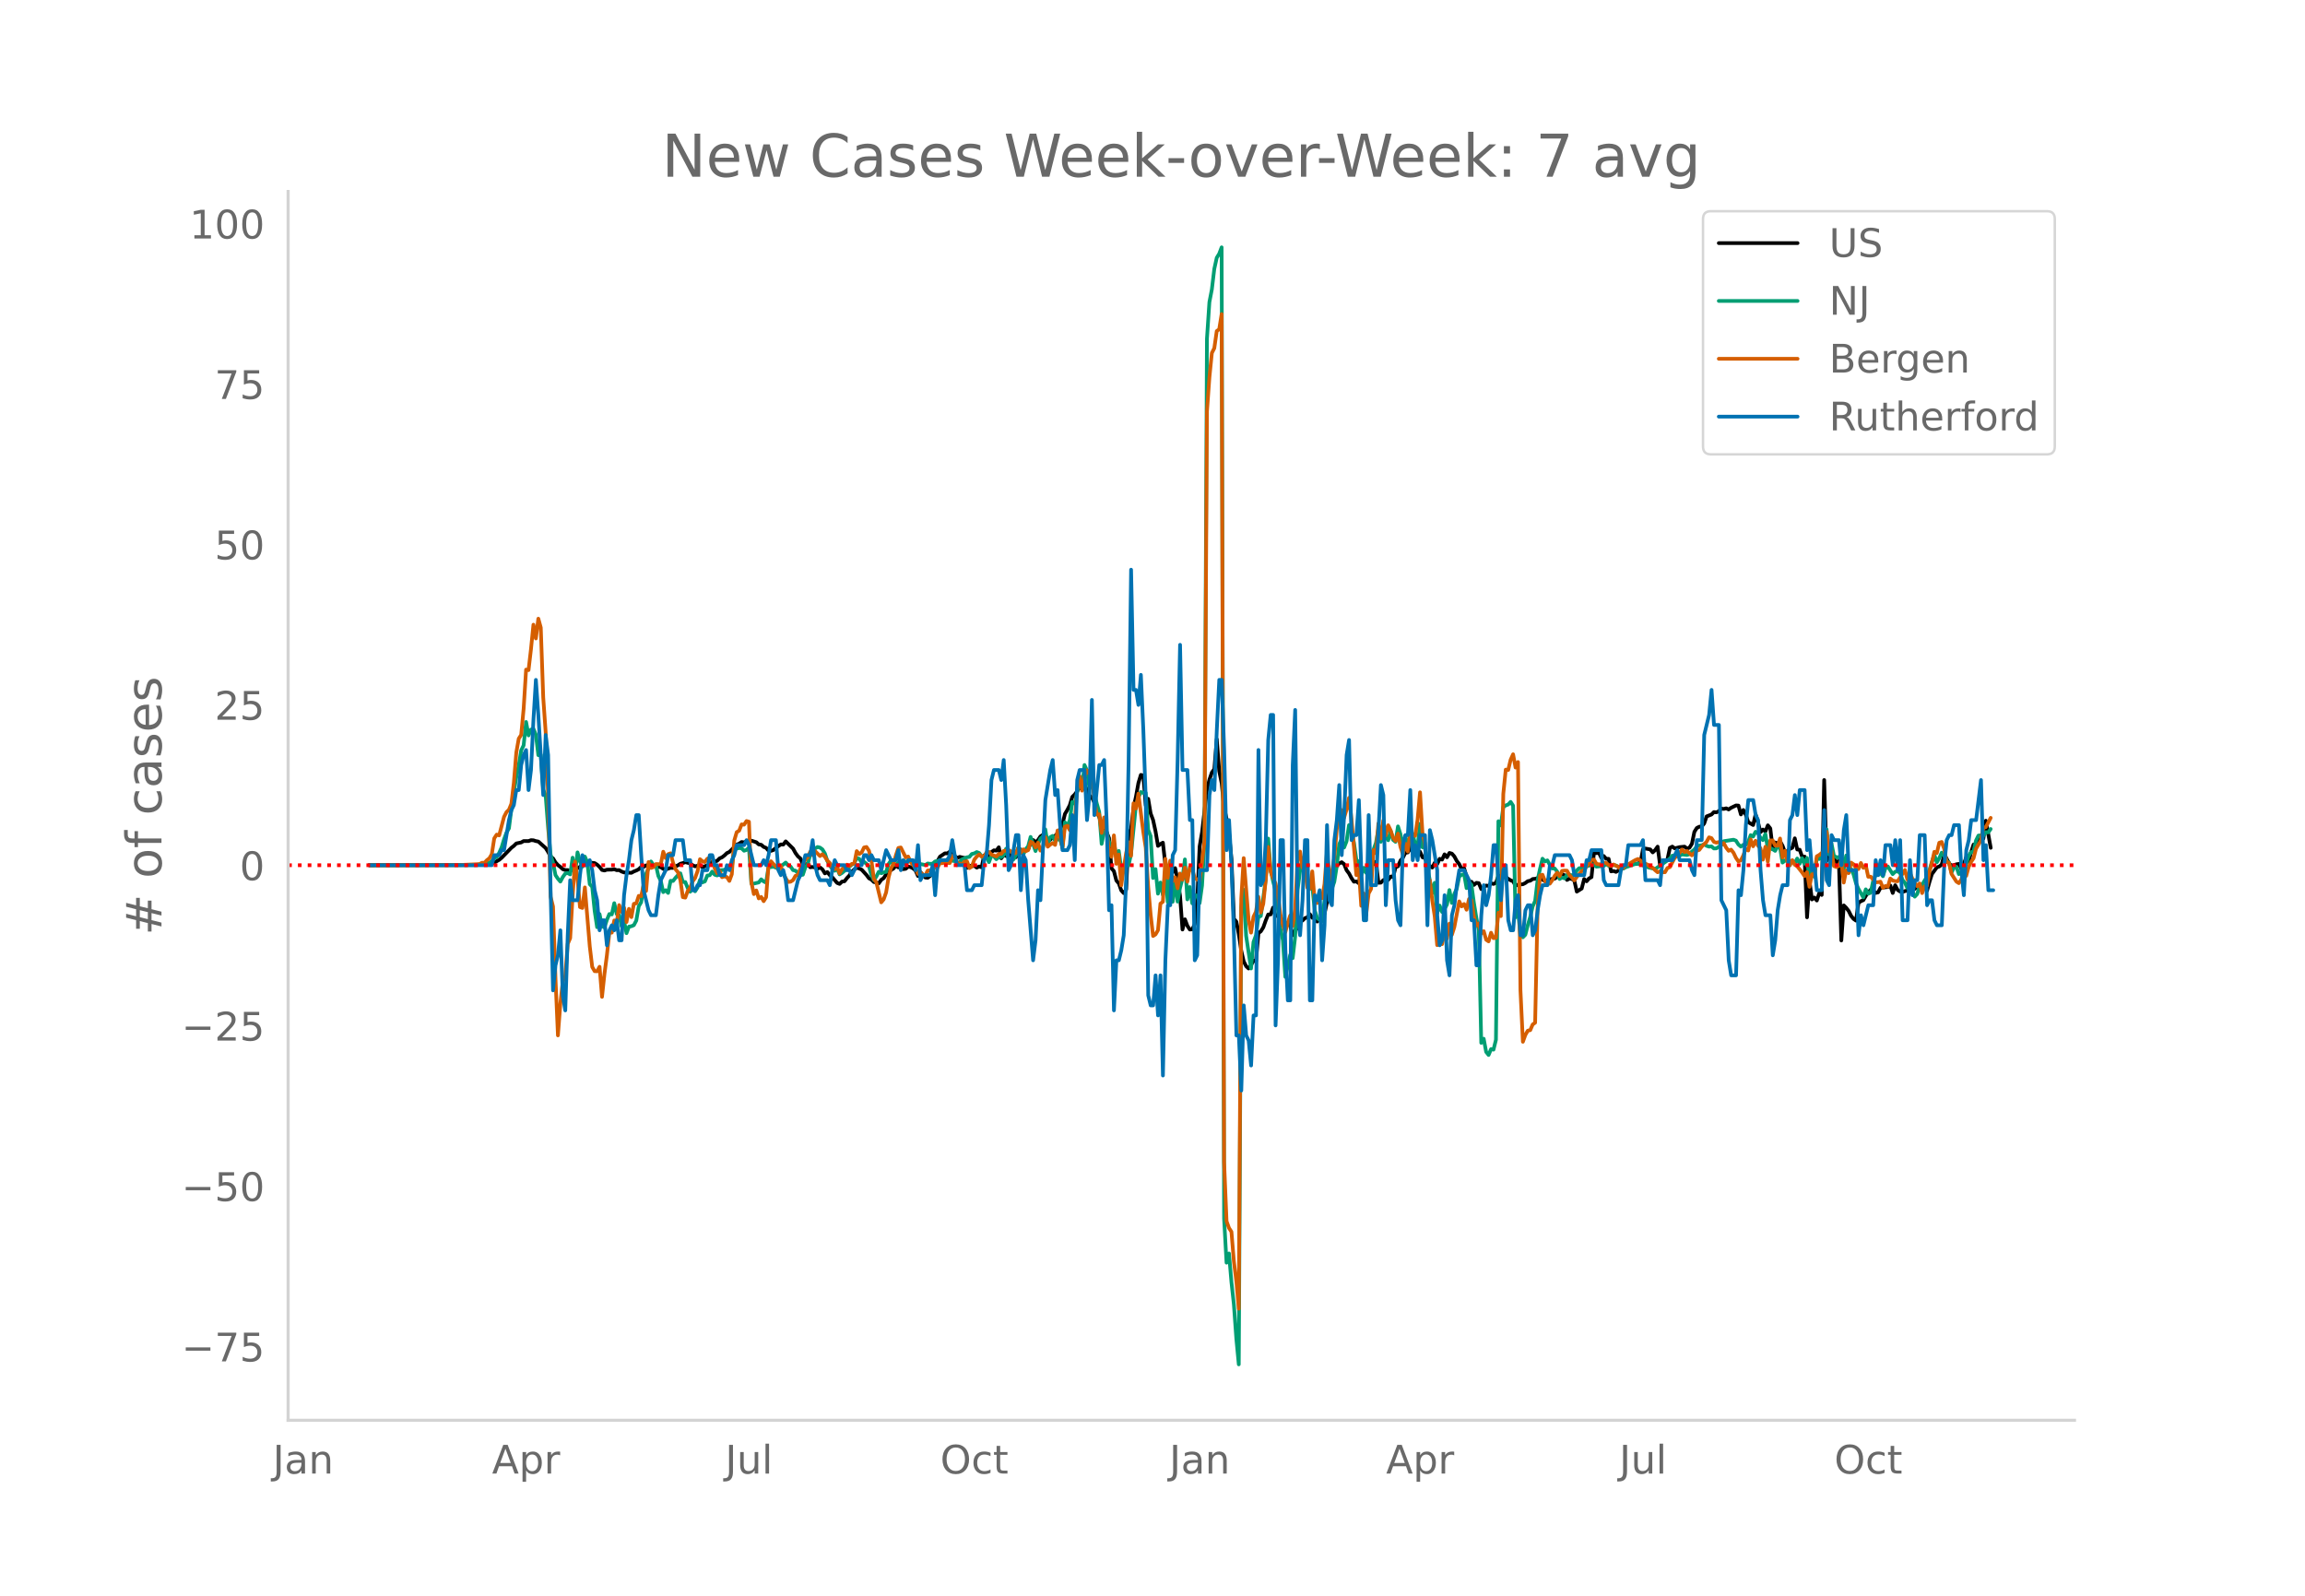 <svg height="864" viewBox="0 0 936 648" width="1248" xmlns="http://www.w3.org/2000/svg" xmlns:xlink="http://www.w3.org/1999/xlink"><defs><style>*{stroke-linecap:butt;stroke-linejoin:round}</style></defs><g id="figure_1"><path d="M0 648h936V0H0z" style="fill:#fff" id="patch_1"/><g id="axes_1"><path d="M117 576.72h725.4V77.76H117z" style="fill:none" id="patch_2"/><path clip-path="url(#p80def24f24)" d="m149.973 351.329 42.77-.114 4.973-.24.995-.1.994-.226.995-.374 1.99-1.12.994-.823 3.979-4.087.994-.754.995-.987 1.99-.414.994-.571 1.99.015.994-.372.994.059.995.326.995.18 2.984 2.653.994 1.569.995 1.974.995.632.994 1.655.995 1.075.995.757.994.915.995.354.995-.007.994.379.995-.769.995-.28.994-.066.995-.595.994-.816.995-1.059.995-.364.994.66.995-.035.995.122.994.633.995.908.995 1.24.994.227.995-.336 1.99-.017.994-.174.995.402.994-.037.995.593.995.352 2.984.161.994-.557.995-.385.994-.513.995-.97.995-.009.994-.6.995-.032 1.99.137.994-.263.995.786.994.086.995.71.995.225 1.989-.647.995.047.994-.627.995-.45.995-.632.994-.264.995-.387 1.99.525.994.736.994.44 1.99-.465.994.837.995-.42.995-.287.994-.635.995-.915.995.007.994-.371.995-.97.995-.44.994-.764.995-.957.995-.464 2.984-2.964.994-.407.995-.667.995.15.994-.358 1.99-.331 1.989.638.994.893.995.137.995.866.994.398.995 1.14.995.063.994-.341.995-.883 1.99-1.39.994.068.995-1.3 2.984 2.94.994 1.807.995 1.343.995.85.994 2.435.995.011.995-.294.994 1.42.995-.11.994.208.995.494.995-.524.994.798.995 1.619.995-.526.994 1.247.995.84 1.99 2.322.994.396.995-.948.994-.126.995-1.29.995-1.064.994-1.544.995-.905.995-.71.994.33.995.458 1.99 2.185.994 1.34.994.52.995.994.995.139.994.392.995-1.42.995-.69.994-1.539 1.99-1.769.994-.6.995-1.237.995.77.994-1.01.995 1.721.995-.136.994-.907.995.22.995.513.994.84.995 2.265.995-1.561 1.989 2.177.994.09.995-.769 1.99-5.492.994-.572.995-1.768 1.989-1.328.995.038.994-.72.995 1.373.995.414.994.834.995-.496 1.99.442.994 4.044.995-.922.994.2.995-.15.995.76.994-.476.995.36.994-4.836.995.81.995-1.186.994-.992.995-.724.995.138.994-1.356.995 4.474.995-1.402.994.467.995.113.995-.694.994.312.995.751.995-3.609.994.605.995.278.995-.091.994-.378.995-2.802.995-.99.994.932.995-.86.994-1.505.995-.653.995.03.994 2.29.995-.3.995-1.154.994-.48.995-.97.995-1.718.994-2.085.995-4.093.995-1.672.994-1.936.995-3.324.995-.976.994-1.318.995-1.782.995.978.994-.29.995.037.995 2.887.994.612.995 2.092.994 3.55.995 2.292.995 2.967.994 2.615.995.641.995 2.392.994 12.29.995 1.178.995 3.791.994 1.166.995 2.838.995 1.118.994-1.392.995-22.598.995-2.104.994-8.486.995-4.59.995-5.537.994-3.302.995.23.995 12.165.994-2.678.995 5.95.994 2.666.995 4.594.995 5.902.994-.744.995-.567.995 8.9 1.99 3.635.994-.485.994-1.706.995 4.783.995 6.429.994 13.715.995-4.149.995 2.667.994 1.49.995-.103.995-2.07.994-9.266.995-22.294.995-5.874 1.989-17.334.995-3.924.994-2.93.995-1.337.994-12.16.995 12.98.995 4.896.994 10.018.995 4.426.995 6.086.994 10.22.995 24.322.995 1.138.994 5.072.995 6.767.995 4.309.994 1.95.995.933.995-1.433.994-1.752.995.251.995-11.412.994-.763.995-1.601.995-2.805.994-2.42.995-.018.994-2.783.995 3.421.995-.105.994.666.995 1.84.995.927.994-.597.995 1.206.995 3.873.994-1.873.995-1.178.995-2.33.994-.594.995-.97.995-.342.994-1.266.995 1.473.995-.045.994 1.571.995-.937.995-.608.994-1.69 1.99-9.2.994-3.272.995-4.53.994-2.486.995-.894.995-.49.994.79.995 2.454.995 1.317.994 1.893.995 1.466.995-.109.994.745.995-4.603.995-1.42.994.094.995-.647.995-1.258.994.107.995-.994.995 8.524.994-.042.995-1.039.994-.337.995.228.995-1.349.994.195.995-3.958.995-.406.994-2.295.995-1.198.995-1.976.994-.16.995-1.6.995-2.095.994-.372.995 3.736.995.065.994 2.244.995.322.995 2.043.994 1.153.995.652.995-1.942.994.546.995-2.144.994.32.995-2.138.995 1.193.994-1.77.995.282.995 1.137.994 1.84.995 1.305.995 2.011.994-.34.995 3.59.995 1.805.994.078.995 1.286.995-.848.994.14.995 2.41.995-.81.994-.633.995.136.995-1.055.994.261.995-.436.994-2.896 2.984.615 1.99 1.264.994.38.995 1.813.995-.454 1.989-.17.995-.511.994-.735.995-.191.995-.685.994-.083.995-.29.995-.048 1.989 1.312 1.99-.774 1.988-.276.995-.788 1.99-1.017.994.47.995 1.877.994-.54.995.128.995.726.994 4.427 1.99-1.254.994-3.865.995.92.995-1.171.994-.522.995-9.85.995.12.994-.218.995 2.073.995-.688.994 1.14.995-.006.994 5.098.995-.167.995.38.994-.573.995-.363 2.984-2.085.995.01.994-.311.995.116 1.99-.5.994-5.416.995-.364 1.989.363.995 1.209.994-.95.995-1.395.995 7.484.994-1.07.995-.744.995-.429.994-4.735.995-.517.994.727 1.99-.51 1.99-.203.994.793.994-.366.995-1.576.995-4.842.994-1.582.995-.506.995-.15.994-1.146.995-2.9 1.99-.766.994-.995.995.118.994-.483.995-1.04.995.137.994-.251.995.467.994-.688 1.99-.955.994.064.995 3.596.995-1.797.994 1.92.995 3.022 1.99 1.15.994-4.342.995 3.354.994 3.879.995-1.056.995.775.994-2.481.995 1.247.995 8.41.994-2.688.995.307.995-.79.994 1.804.995 2.689.994-.548.995-.862.995-.47.994-3.827.995 4.545.995.084.994 2.844.995-.077.995 24.688.994-14.838.995 7.583.995-.787.994 1.216.995-3.07.995.807.994-46.67.995 32.813.995-1.453.994 1.198.995-.656.995 1.545.994-.596.995 32.319.994-14.258.995.987.995 1.285.994 1.99.995 1.23.995.694.994-7.203.995-.69.995-.422.994-1.743.995-1.44.995-1.045.994.304.995.988.995-.215.994-1.863 2.984-.308.995-.634.995 3.053.994-3.143.995 1.91.994.638.995.172.995-.35.994-.218.995-5.372.995 4.635.994.06.995-1.066.995-.352.994-.009.995.472.995 1.682.994-3.588.995-3.16 1.99-2.716.994-.374.995-.775.994-4.024.995 1.613.995 1.998.994.832.995-.183.994-.334.995-.161.995 1.941.994-1.873.995-2.712.995 1.745.994-3.917.995-3.054.995.19.994-2.299 1.99-.289.994-7.276 1.99 11.01h0" style="fill:none;stroke:#000;stroke-linecap:round;stroke-width:1.5" id="line2d_1"/><path clip-path="url(#p80def24f24)" d="m149.973 351.328 43.764-.105 2.984-.255 1.99-.637.994-.604.995-1.244.995-.507.994-1.635.995-2.238.995-3.264.994-2.728.995-1.748.995-7.811.994-6.907.995-6.05.995-4.732.994-6.152.995-2.054.994-9.487.995 5.469.995-2.38.994-.298.995 2.367.995 8.319.994-.155.995 14.123.995 2.54.994 12.99.995 10.88.995 3.356.994 4.97.995 1.475.995 1.161.994-1.852.995-1.396.995-.234.994.57.995-6.798.995 6.592.994-8.746.995 3.604.994 2.23.995-4.124.995 2.297.994 8.909.995 1.064.995 9.815.994 6.592.995-5.339.995 4.92.994.511.995-3.06.995-2.384.994.172.995-4.58.995 4.4.994.402.995 4.577.995-2.15.994 4.953.995-2.644.995-.176.994-.423.995-1.882.994-5.775.995-1.693.995-7.132.994-4.396.995-2.222.995-2.782.994 1.475.995-.03.995 4.439.994 2.003.995 4.572.995-.776.994 1.107.995-4.937.995.076.994-1.266.995-1.077.995-.758.994 3.516.995.02.995 2.456.994 1.48.995-1.362.994 1.186.995-1.543.995-3.071.994.984.995-.381.995-2.393.994-.121.995-1.476.995 1.258.994.31.995-2.091 1.99-.168.994-.679.995.117.994-.645.995-7.627.995.176.994-.226.995.13.995.98.994-.335.995-.93.995 14.592.994.004 1.99-.461.994-1.266.995.855.994.47.995-6.408.995.109.994-.16 1.99.814.994-1.065.995-.616.995-.8.994 1.173.995.453.995 1.425.994.247 1.99 1.756.994-.113.995-3 .995-1.334.994-3.796 1.99-2.527.994-.612.995.239.994.737.995 1.651.995 3.018.994 1.902.995 1.329.995.762.994-.871.995 2.355.995-.6 3.978-3.377.995-.47.995-2.262.994.373.995 1.483.995-.251.994.842.995 1.023.994 3.511.995 2.054.995-1.43.994-1.952.995.59.995-.351.994-.197.995-3.198.995-1.458.994 1.806.995-.033.995-.885.994-.238.995-.65.995.57.994-.096.995-.654 2.984 1.446 2.984.595.994-.62.995.142.995-.08.994-.888.995-.168.995-.415.994.05.995.47.995-.712.994-.235.995.708.995.18.994.629.995-.201.995-1.161 1.989-.83.995-.167.994-1.182.995-.23.995-.55.994.386.995 1.328.994.901.995-.599.995 2.091.994-2.657.995.281.995 1.173.994-.825.995-.025.995-.78.994-2.636.995 4.237.995.754.994-.64.995-1.673.995-3.206 1.989 2.925.995-2.17.994-1.216.995-3.792 1.99 5.737.994-2.762.994-2.3.995-.826.995-2.917.994 6.374.995-3.185.995-.536.994 2.02.995-.558.995-.1.994 3.126.995-9.995.995 1.442.994-2.255.995-7.442.995.632 1.989-9.09.995 2.884.994-9.45.995 2.217.995 7.14.994-1.537.995 3.52.994 4.22.995 3.5.995 12.97.994-5.034h.995l.995 4.124.994 1.672.995-1.006.995 4.958.994-1.848.995 7.346.995-.343.994-1.002.995-.122.995-4.605 1.989-19.734.995-3.202.994-2.259.995.352.995-.029.994 15.007.995 2.54.994 17.043.995-3.612.995 9.974.994-4.518.995 4.995.995-9.466.994 12.425.995-12.14.995 11.993.994-8.997.995 8.926.995-5.507.994-3.847.995-7.782.995 16.243.994-5.028.995 6.633.995-3.356.994.239.995 3.03.995-7.142.994-17.621.995-204.401.995-14.89.994-5.133.995-8.344.994-4.522.995-1.626.995-2.623.994 394.356.995 17.957.995-3.738.994 11.608.995 9.12.995 13.879.994 10.418.995-185.526.995-7.204.994 18.712 1.99 13.267.994-10.732.995-2.707.995-7.434.994-.453 1.99-14.885.994-16.558.995 12.669.994 4.693.995 3.847 1.99 15.275.994 4.84.995 14.852 1.989-8.96.995 1.367.994-8.604.995-19.1.995-7.645.994-5.288.995-.046.995 9.253.994.679.995 1.554.995 9.723.994 3.13.995.796.995.529.994-8.495.995-9.953.994 2.225.995 3.06.995-2.846.994-6.324.995-8.951.995-2.079.994 3.441.995-2.54.995-6.554.994 2.854.995 4.166.995 6.998.994.96.995 5.334.995-2.958.994 2.05.995-4.204.995-2.888.994-2.338.995-2.766.995-5.657.994 5.221.995-1.898.994-.155.995 1.433.995-3.759.994 3.612.995.78.995-6.265.994 3.155.995 4.97.995-4.32.994 5.385.995-5.611.995-.591.994 4.258.995.888.995-9.186.994 9.542.995-.092.995 8.26 1.989 10.439.995-4.195.994 12.32.995-3.075.994 2.619.995-1.216.995-1.822.994-5.88.995 5.243.995-3.613.994-2.196.995-4.899.995-.737.994-.26.995 5.687.995-2.473.994 1.148.995 7.271.995 6.127.994 5.1.995 45.658.995-1.677.994 5.348.995 1.249.995-2.39.994.231.995-4.018.994-88.742.995 1.697.995-7.468.994-.65.995-.364.995-1.069.994 1.521.995 45.34.995-2.838.994 10.314.995.645.995-1.03.994-3.92.995-3.306.995-4.304.994-2.208.995-8.386.995-4.685.994-4.077.995 1.106.995-.427.994 1.852.995 1.425.994.029.995 1.257.995 2.997.994-.608.995.365.995-1.43.994-.104.995.306.995-.227.994-1.73.995-.947.995-.076.994.352.995-1.123.995-.138.994-.73.995.193.995.889 1.989-.197.995-.071.994-.788.995.691.994-.046.995-.285.995.256.994.473.995.302.995.478.994-.579 1.99-.674 1.989-.692.995-.042.994.243.995.37.995.51.994.319 1.99.465.994.256 4.974-3.487.994-.796.995-1.165 2.984-.017.994-.49 1.99.243.994-.36.995-1.057.995-.775.994-1.337.995-.31.995-.096.994-.47.995.667.995.356.994-.13.995.86.995-.039 1.989-1.307.995-1.605 3.978-.604.995.382.994 1.567.995.85.995-.728.994.004.995-1.136.995-2.8.994.57.995-1.927.995.52.994 1.948.995.922.995-2.506.994 5.997.995-.297.995.515.994.654.995-1.865.995.57.994 6.051.995-.763.994-.938.995 1.827.995-.985.994 1.115.995-1.911.995 2.133.994-2.255.995 2.247.995-2.343.994 8.57.995-4.38.995 3.437.994-7.485.995.285.995-1.127.994 3.558.995-14.491.995 10.216.994-4.525.995 5.108.995.49.994.298.995-2.028.994 6.524.995-5.443.995 6.093.994-.637.995 2.17.995 3.609.994 2.271 1.99 3.495.994-3.273.995 1.781.995-.377.994-4.79.995-2.309.995-.155.994-.876.995 1.413.995-3.181.994-.805 1.99 3.118.994-.98.995-.164.994.692.995 2.858.995 1.127.994 2.162.995-.44.995 1.668.994 2.238.995-1.077.995-3.39.994-.268.995-1.794.995-1.521.994-2.678.995-3.45.995-2.794.994 3.03.995-1.685.995-2.25.994 1.248.995 2.066.995.73.994 4.014.995-2.007.994-.348.995 3.005.995-.641.994-2.125.995-1.387.995-3.269.994-1.496.995-.26.995-4.459.994-2.007.995-.109.995.126.994-1.387.995.075.995-1.366h0" style="fill:none;stroke:#009e73;stroke-linecap:round;stroke-width:1.5" id="line2d_2"/><path clip-path="url(#p80def24f24)" d="m149.973 351.328 36.802-.08 7.957-.36.995-.558.994.04.995-1.078.995-.759.994-1.677.995-6.428.995-1.518.994.32 1.99-7.547.994-1.916.995-.959.995-2.435.994-8.505.995-12.258.995-5.67.994-1.518.995-10.62.994-15.892.995.2.995-8.545.994-9.903.995 5.59.995-8.025.994 3.633.995 28.39.995 14.134.994 25.954.995 40.767.995 4.033.994 29.108.995 23.199.995-12.977.994-9.104.995-2.036.995-13.017.994-2.356.995-17.21.995-13.894.994 6.907.995 11.58.994.36.995-8.346 1.99 23.957.994 8.345.995 1.717.994.04.995-1.837.995 12.219.994-9.304.995-7.626.995-9.144h.994l.995-4.951.995 1.038.994-7.267.995 2.795.995-1.757.994 5.83.995-5.35.995 3.353.994-5.39.995-.2.994-3.034.995.12.995-4.592.994 2.475.995-11.739.995 2.396.994-.32.995-1.237 1.99.04.994-5.071.995 2.595.994-1.597.995-.36.995 3.834.994 2.635.995 1.198.995 3.234.994 6.908.995.2.995-2.716.994-1.357.995-2.516.994-1.397.995-2.715.995-4.912.994.839.995.32.995-1.358.994-.32.995-.559.995 4.712.994 2.036.995-.998.995 2.635.994-.319.995.28.995 1.557.994-2.715.995-13.696.995-3.394.994-.599.995-2.555.995.12.994-1.478.995.28.995 24.676.994 4.711.995-1.477.994 3.234.995-.599.995 1.717.994-1.597.995-13.137.995-1.477.994 1.158.995.918.995.759.994-.879.995 2.955.995 1.997.994 1.517.995-.12.995-.639.994-1.757.995-.28.995-2.634.994-1.518.995-2.116.995-.958.994-2.236.995 1.357.994-1.637 1.99 1.997.994-.719.995.998.995 1.597.994.919.995 1.876.995.64.994-.88.995 2.636.995-1.717 1.989-1.837.995.56.994-.879.995-.08.995-5.11.994 1.197.995-.639.995-2.036.994-.2.995 1.518.994 3.913.995 7.586.995 1.318 1.99 8.145.994-1.198.994-2.835.995-6.029.995-3.833.994-1.597.995-3.674.995-2.914.994-.2 1.99 4.033.994-.36.995 2.196 1.99 2.516.994 2.356.995-.64.994 1.039.995.2.994-1.997.995-.08 1.99-1.158.994.04.995-1.836.994.08.995-.36.995.24.994.04.995-2.955.995.32.994 2.555.995.24.995.399.994-1.118.995-.16.995 2.795.994-.639.995-2.795.995-1.278.994-.838.995.838.994-.12.995-1.557.995-.2.994 1.079 1.99.758.994-.998.995-.04.995-1.198.994-.12.995-.279.995.639.994.918.995-.359.995-2.036.994 2.036.995-1.437.995.758.994-.439.995-3.394.995.52.994 1.796.995-1.957.994 3.235.995-1.158.995-4.313.994 3.873.995-.838.995-.639.994.759.995-5.87.995 2.516.994 4.671.995-8.744.995-.36.994 1.797.995-3.913.995.72.994-13.377.995-5.39.995 5.91.994-5.67.995-2.596.995 1.437.994-.2.995 10.741.994 5.99.995-.12.995 7.586.994-6.308.995 5.79.995 7.825.994 2.396.995-8.704.995 11.54.994-3.754.995 12.537.995-6.987.994-6.19.995-4.391.995 5.59.994-21.362.995 2.116.995-6.07 1.989 15.533.995 6.389.994 15.812.995 11.38.994 8.704.995-.64.995-1.716.994-10.78.995-.76.995-17.448.994 7.746.995-6.988.995 8.266.994-1.518.995 4.472.995-5.989.994 2.516.995-4.912.995 5.71.994-5.95.995.999.995 3.394.994.679.995.479.995-7.587.994-8.704.995-174.25.995-13.815.994-9.942.995-1.956.994-6.948.995-.719.995-6.189.994 344.266.995 24.117.995 2.755.994 1.518.995 12.098.995 7.986.994 11.18.995-166.344.995-16.65 1.989 25.115.995 5.151.994-6.428.995-2.037.995-6.109.994 6.389.995-3.554.995-9.663.994-13.416.995 10.062.994 2.596.995 2.196.995 5.15.994 7.387.995 4.273.995 2.955.994-3.794.995-2.994.995 4.312.994-6.748.995-19.885.995-3.633.994 6.508.995.839.995 7.347.994.519.995-7.147.995 12.178.994.679.995-2.157.995.2.994-5.79.995-13.096.994 11.46.995-3.195.995-5.75.994-11.5.995-6.028.995-1.917.994 3.114.995-3.314.995-4.751.994 8.465 1.99 22.919.994-2.556.995 15.014.995-5.031.994 8.784.995-8.744.995-1.837.994-15.812.995 1.278.995-12.059.994 6.11.995-7.308.994 6.07.995-4.153.995 2.076.994 2.955.995 1.318.995-2.955.994 5.31.995 3.075.995-4.352.994 3.234.995-7.826.995.998.994.48.995-6.589.995-11.1.994 16.61.995 4.113.995 13.616.994 1.437.995 8.106.995 6.468.994 11.7.995-3.554.994 3.154.995-4.832.995 2.596.994-6.11.995 4.553.995-3.115 1.989-10.461.995 2.036.994-.958.995 2.316.995-4.352.994.519.995 6.668.995 3.593.994-.878.995 4.073.995-.919.994 3.474.995.679.995-3.514.994 2.196.995-.12.994-10.221.995 1.397.995-49.631.994-9.863.995.16.995-4.193.994-2.196.995 5.39.995-2.235.994 92.515.995 21.082.995-2.755.994-1.757.995-.2.995-2.315.994-.719.995-46.477.995-13.336.994-.28.995 2.516.995.32.994.798.995-1.398.994-1.797.995-1.237.995 1.357.994-2.116.995-.12.995.04.994 1.797.995.958.995 1.198.994-1.437 1.99-2.316.994-.56.995-1.397.995-1.158.994-1.357.995-.28.995 1.717.994.28.995-.12.995-.6.994.12.995.84.994.399.995-.6 1.99.999.994.958.995-.559.994-1.318.995-.12 1.99-1.237.994-.56.995-.398.994.598.995 1.478.995-.2.994.48.995.918.995.28.994.997.995.839.995-.4.994.36.995.04.995-1.717.994-.36 1.99-3.833.994-.718 1.99-2.596.994 1.039.995-.44 1.989 1.757 1.99-1.916.994-.28.995-1.318 1.989-1.996.995-1.797.994.32.995 1.517.995.32.994-.24.995 1.158.995-.759.994 1.877.995 1.277.994-.479.995 1.278.995 2.076.994 1.438.995-.44.995-1.996.994-2.755.995.759.995-4.512.994 2.795.995-2.236.995 1.996.994 1.038.995 4.632.995-5.23.994 6.029.995-8.585.995-.04.994 2.076.995.12.995-2.955.994 7.747.995-2.756.994 4.393.995 1.557.995-2.156.994 1.876.995.6 1.99 2.515.994 1.477.995-1.597.994 5.95.995-5.072.995.24.994-7.547.995-.559.995-.798.994 3.434.995-12.099.995 8.106.994-.24.995 6.11.995.399.994-.4.995-2.595.994 9.303.995-5.03.995 1.197.994-4.272.995.679.995 1.517.994.44.995-2.476.995 1.956.994-.998.995 4.632.995-.04 1.989 2.276.995-.04.994-.2.995 2.476.995-.719.994.28.995-3.315.995.799.994.24.995.08 2.984-4.592.994 3.873.995-2.715.995 2.275.994 1.757.995 1.398.995-1.118.994 3.913.995-2.715.995-.28.994-5.75.995-3.593.995-4.432.994.519.995-4.193.995-.32.994 2.716.995 5.35.995.48.994 4.432 1.99 3.114.994.639.995-1.437.994-3.115.995 1.597.995-3.633.994-2.077.995-1.437.995-3.873 1.989-3.394.995-5.11.994-.28 1.99-3.754h0" style="fill:none;stroke:#d55e00;stroke-linecap:round;stroke-width:1.5" id="line2d_3"/><path clip-path="url(#p80def24f24)" d="M149.973 351.328h49.732l.995-4.067h1.99l.994-2.034h.995l1.989-12.202.995-4.067.994-2.034.995-6.1h.995l.994-10.169.995-4.067.994-2.034.995 16.27.995-8.135.994-20.336.995-16.27.995 14.236 1.989 32.538.995-24.404.994 8.135.995 54.908.995 40.673.994-10.168.995-4.067.995-10.169.994 26.438.995 6.1.995-30.504.994-22.37.995 8.135h1.99l.994-10.169.994-8.134.995 4.067h.995l.994-2.034.995 4.068.995 8.134.994 4.068.995 12.201.995-4.067h.994l.995 10.168.995-6.1.994-2.034.995 2.033.995-4.067.994 8.135h.995l.995-18.303.994-8.135.995-6.1.995-8.135.994-4.067.995-6.101h.994l.995 16.269.995 14.235 1.99 8.135.994 2.033h1.99l.994-8.134.994-6.101 1.99-4.067.994-6.101h1.99l.994-6.101h2.984l.995 8.134h1.99l.994 12.202h.994l.995-2.033h.995l.994-6.101h1.99l.994-6.101h.995l.995 4.067h.994l.995 4.067h1.99l.994-4.067.995 2.034.994-4.068.995-2.033.995-4.067h2.984l.994-2.034.995 2.034 1.99 8.134h2.983l.995-2.034.994 2.034.995-4.067.995-6.101h1.989l.995 12.202.994 2.033.995-2.033.995 4.067.994 8.135h1.99l1.989-8.135.995-2.034 1.989-8.134h1.99l.994-6.101.994 10.168.995 4.067.995 2.034h2.984l.994 2.034.995-6.101.995-4.068.994 2.034h2.984l.995 2.034h.995l.994 2.033 1.99-4.067h1.989l.995-4.067h.994l.995 2.033.994-2.033.995 2.033h1.99l.994 4.068 1.99-8.135 1.989 4.067h1.989l.995-4.067.994 8.135.995-4.068.995 2.034.994-2.034h1.99l.994 4.068.995-10.168.995 14.235.994-2.034h2.984l.995-4.067.994 12.202.995-12.202.995-2.034h2.984l.994-2.033.995-6.101.995 6.1.994 4.068h2.984l.995 10.168h1.99l.994-2.033h2.984l.994-10.169.995-2.033.995-12.202.994-18.303.995-4.067h1.99l.994 4.067.995-8.134.994 18.302.995 26.438.995-2.034 1.989-12.202h.995l.994 22.37.995-14.235.995 2.033.994 16.27 1.99 24.403.994-8.134.995-20.337.994 4.068 1.99-40.673 1.99-12.202.994-4.067.994 14.235.995-2.034.995 14.236.994 10.168h1.99l.994-2.033.995-12.202.995 18.302.994-32.538.995-4.067h1.99l.994 20.336.995-10.168.994-38.639.995 46.774 1.99-20.337h.994l.994-2.033.995 24.403.995 36.606.994-2.034.995 42.707.995-20.337h.994l.995-4.067.995-6.101.994-22.37.995-48.807.995-77.279.994 48.808h.995l.995 6.1.994-12.201.995 22.37.995 28.47.994 79.313.995 4.067h.994l.995-12.202.995 16.27.994-16.27.995 40.673.995-46.774.994-22.37h.995l.995-20.336.994-2.034.995-36.605.995-46.774.994 50.84h1.99l.994 20.337h.995l.995 56.942.994-2.033.995-34.572h2.984l.995-30.505.994-6.1.995 4.066.994-24.403.995-20.337h.995l.994 28.471.995 40.673.995-12.202.994 18.303.995 28.471.995 40.673h.994l.995 22.37.995-34.572.994 12.202.995 2.033.995 10.169.994-20.337h.995l.995-107.783.994 54.909.995-2.034.995-16.27.994-40.672.995-10.168h.994l.995 126.086.995-26.438.994-48.807h.995l.995 44.74.994 20.336h.995l.995-95.58.994-22.37.995 83.378.995 8.135.994-14.235.995-24.404h.995l.994 65.076h.995l.995-42.706.994 2.034.995-4.068.995 28.471.994-14.235.995-40.673.994 30.505.995 2.033.995-26.437.994-8.135.995-14.235.995 28.47.994-16.268.995-24.404.995-6.1.994 40.672.995-2.034h.995l.994-14.235.995 28.47.995 20.337h.994l.995-42.706.995 28.47h1.989l.995-22.37.994-18.302.995 4.067.994 44.74.995-18.303h1.99l.994 16.27.995 8.134.994 2.034.995-32.538.995-4.068h.994l.995-18.303.995 28.471.994-6.1.995 6.1.995-10.168h1.989l.995 36.606.994-38.64.995 4.068 1.99 12.202v18.302l.994 12.202.994-2.033.995-18.303.995 26.437.994 6.101.995-24.404.995-4.067.994-8.134.995-6.101h1.99l1.989 4.067.994 16.27h.995l.995 18.302h.994l.995-20.337.995-12.201.994 8.134.995-4.067.995-8.135.994-12.201h.995l.994 14.235.995 8.135.995-12.202.994-2.034.995 22.37.995 4.067h.994l.995-12.201.995-2.034.994 16.269h.995l.995-10.168.994-2.034h.995l.995 12.202.994-2.034.995-8.134.995-6.101.994-4.067h1.99l.994-8.135h.995l.994-4.067h5.968l.995 2.033.995 6.101h3.978l.995-6.1h.995l.994-4.068h3.979l.995 12.202.994 2.034h4.973l.995-6.101.995-2.034h.994l.995-8.134h4.973l.995-2.034.995 16.269h4.973l.995 2.034.994-10.169h3.979l1.99-4.067.994 4.067h3.978l.995 4.068.995 2.033.994-14.235h1.99l.994-42.707 1.99-8.134.994-10.168.995 14.235h1.99l.994 71.178 1.99 4.067.994 20.336.994 6.101h1.99l.994-34.572.995 2.034.995-10.168.994-18.303.995-10.168h1.99l.994 6.1.995 2.034.994 20.337.995 12.202.995 6.1h1.989l.995 16.27.994-6.101.995-12.202.995-6.101.994-4.067h1.99l.994-26.438.995-2.033.994-8.135.995 8.135.995-10.169h1.989l.995 24.404.994-4.067.995 12.202.995-2.034.994 10.168h1.99l.994-32.538.995 28.471.995 2.034.994-20.337.995 2.034h1.99l.994 10.168.994-14.235.995-6.101.995 22.37h2.984l.994 26.437.995-8.135.995 4.068 1.989-8.135h1.99l.994-18.303.995 6.101.994-6.1.995 6.1.995-12.201h1.989l.995 8.134.994-10.168.995 12.202.994-12.202.995 32.538h1.99l.994-24.404.995 14.236.994-6.101h.995l.995-18.303h1.989l.995 28.471.994-2.033h.995l.995 8.134.994 2.034h1.99l.994-24.404.995-10.168.995-2.034h.994l.995-4.067h1.99l.994 18.303.994 10.168.995-18.303.995-4.067.994-8.135h1.99l1.989-16.269.995 32.538.994-6.1.995 18.302h1.99" style="fill:none;stroke:#0072b2;stroke-linecap:round;stroke-width:1.5" id="line2d_4"/><path clip-path="url(#p80def24f24)" d="M117 351.328h725.4" style="fill:none;stroke:red;stroke-dasharray:1.5,2.475;stroke-dashoffset:0;stroke-width:1.5" id="line2d_5"/><path d="M117 576.72V77.76" style="fill:none;stroke:#d3d3d3;stroke-linecap:square;stroke-linejoin:miter;stroke-width:1.25" id="patch_3"/><path d="M117 576.72h725.4" style="fill:none;stroke:#d3d3d3;stroke-linecap:square;stroke-linejoin:miter;stroke-width:1.25" id="patch_4"/><g id="matplotlib.axis_1"><g id="xtick_1"><g style="fill:#696969" transform="matrix(.16 0 0 -.16 110.785 598.378)" id="text_1"><defs><path d="M9.813 72.906h9.859V5.078q0-13.187-5-19.14-5-5.954-16.094-5.954h-3.75v8.297h3.078q6.531 0 9.219 3.672Q9.813-4.39 9.813 5.078z" id="DejaVuSans-74"/><path d="M34.281 27.484q-10.89 0-15.093-2.484-4.204-2.484-4.204-8.5 0-4.781 3.157-7.594 3.156-2.797 8.562-2.797 7.485 0 12 5.297 4.516 5.297 4.516 14.078v2zm17.922 3.72V0H43.22v8.297Q40.14 3.328 35.547.953q-4.594-2.375-11.234-2.375-8.391 0-13.36 4.719Q6 8.016 6 15.922q0 9.219 6.172 13.906 6.187 4.688 18.437 4.688h12.61v.89q0 6.203-4.078 9.594-4.078 3.39-11.453 3.39-4.688 0-9.141-1.124-4.438-1.125-8.531-3.375v8.312q4.921 1.906 9.562 2.844 4.64.953 9.031.953 11.875 0 17.735-6.156 5.86-6.14 5.86-18.64z" id="DejaVuSans-97"/><path d="M54.89 33.016V0h-8.984v32.719q0 7.765-3.031 11.61-3.031 3.858-9.078 3.858-7.281 0-11.484-4.64-4.204-4.625-4.204-12.64V0H9.08v54.688h9.03v-8.5q3.235 4.937 7.594 7.374Q30.078 56 35.797 56q9.422 0 14.25-5.828 4.844-5.828 4.844-17.156z" id="DejaVuSans-110"/></defs><use xlink:href="#DejaVuSans-74"/><use x="29.492" xlink:href="#DejaVuSans-97"/><use x="90.771" xlink:href="#DejaVuSans-110"/></g></g><g id="xtick_2"><g style="fill:#696969" transform="matrix(.16 0 0 -.16 199.79 598.378)" id="text_2"><defs><path d="M34.188 63.188 20.797 26.906h26.812zm-5.579 9.718h11.188L67.578 0h-10.25l-6.64 18.703h-32.86L11.188 0H.78z" id="DejaVuSans-65"/><path d="M18.11 8.203v-29H9.077v75.484h9.031v-8.296q2.844 4.875 7.157 7.234Q29.594 56 35.594 56q9.968 0 16.187-7.906 6.235-7.907 6.235-20.797T51.78 6.484q-6.218-7.906-16.187-7.906-6 0-10.328 2.375-4.313 2.375-7.157 7.25zm30.578 19.094q0 9.906-4.079 15.547-4.078 5.64-11.203 5.64-7.14 0-11.218-5.64-4.079-5.64-4.079-15.547 0-9.906 4.078-15.547 4.079-5.64 11.22-5.64 7.124 0 11.202 5.64t4.078 15.547z" id="DejaVuSans-112"/><path d="M41.11 46.297q-1.516.875-3.297 1.281Q36.03 48 33.89 48q-7.625 0-11.703-4.953-4.079-4.953-4.079-14.234V0H9.08v54.688h9.03v-8.5q2.844 4.984 7.375 7.39Q30.031 56 36.531 56q.922 0 2.047-.125 1.125-.11 2.484-.36z" id="DejaVuSans-114"/></defs><use xlink:href="#DejaVuSans-65"/><use x="68.408" xlink:href="#DejaVuSans-112"/><use x="131.885" xlink:href="#DejaVuSans-114"/></g></g><g id="xtick_3"><g style="fill:#696969" transform="matrix(.16 0 0 -.16 294.491 598.378)" id="text_3"><defs><path d="M8.5 21.578v33.11h8.984V21.922q0-7.766 3.016-11.656 3.031-3.875 9.094-3.875 7.265 0 11.484 4.64 4.234 4.64 4.234 12.656v31h8.985V0h-8.984v8.406Q42.047 3.422 37.718 1q-4.313-2.422-10.032-2.422-9.421 0-14.312 5.86Q8.5 10.296 8.5 21.578zM31.11 56z" id="DejaVuSans-117"/><path d="M9.422 75.984h8.984V0H9.422z" id="DejaVuSans-108"/></defs><use xlink:href="#DejaVuSans-74"/><use x="29.492" xlink:href="#DejaVuSans-117"/><use x="92.871" xlink:href="#DejaVuSans-108"/></g></g><g id="xtick_4"><g style="fill:#696969" transform="matrix(.16 0 0 -.16 381.82 598.378)" id="text_4"><defs><path d="M39.406 66.219q-10.75 0-17.078-8.016-6.312-8-6.312-21.828 0-13.766 6.312-21.781 6.328-8 17.078-8 10.735 0 17.016 8 6.281 8.015 6.281 21.781 0 13.828-6.281 21.828-6.281 8.016-17.016 8.016zm0 8q15.328 0 24.5-10.281 9.188-10.282 9.188-27.563 0-17.234-9.188-27.516-9.172-10.28-24.5-10.28-15.375 0-24.593 10.25-9.204 10.265-9.204 27.546t9.204 27.563q9.218 10.28 24.593 10.28z" id="DejaVuSans-79"/><path d="M48.781 52.594v-8.407q-3.812 2.11-7.64 3.157-3.828 1.047-7.735 1.047-8.75 0-13.593-5.547-4.829-5.532-4.829-15.547 0-10.016 4.829-15.563 4.843-5.53 13.593-5.53 3.907 0 7.735 1.046 3.828 1.047 7.64 3.156V2.094Q45.016.344 40.984-.531q-4.015-.89-8.562-.89-12.36 0-19.64 7.765-7.266 7.765-7.266 20.953 0 13.375 7.343 21.031Q20.22 56 33.016 56q4.14 0 8.093-.86 3.953-.843 7.672-2.546z" id="DejaVuSans-99"/><path d="M18.313 70.219V54.688h18.5v-6.985h-18.5V18.016q0-6.688 1.828-8.594 1.828-1.906 7.453-1.906h9.218V0h-9.218q-10.407 0-14.36 3.875-3.953 3.89-3.953 14.14v29.688H2.687v6.984h6.594V70.22z" id="DejaVuSans-116"/></defs><use xlink:href="#DejaVuSans-79"/><use x="78.711" xlink:href="#DejaVuSans-99"/><use x="133.691" xlink:href="#DejaVuSans-116"/></g></g><g id="xtick_5"><g style="fill:#696969" transform="matrix(.16 0 0 -.16 474.827 598.378)" id="text_5"><use xlink:href="#DejaVuSans-74"/><use x="29.492" xlink:href="#DejaVuSans-97"/><use x="90.771" xlink:href="#DejaVuSans-110"/></g></g><g id="xtick_6"><g style="fill:#696969" transform="matrix(.16 0 0 -.16 562.839 598.378)" id="text_6"><use xlink:href="#DejaVuSans-65"/><use x="68.408" xlink:href="#DejaVuSans-112"/><use x="131.885" xlink:href="#DejaVuSans-114"/></g></g><g id="xtick_7"><g style="fill:#696969" transform="matrix(.16 0 0 -.16 657.54 598.378)" id="text_7"><use xlink:href="#DejaVuSans-74"/><use x="29.492" xlink:href="#DejaVuSans-117"/><use x="92.871" xlink:href="#DejaVuSans-108"/></g></g><g id="xtick_8"><g style="fill:#696969" transform="matrix(.16 0 0 -.16 744.867 598.378)" id="text_8"><use xlink:href="#DejaVuSans-79"/><use x="78.711" xlink:href="#DejaVuSans-99"/><use x="133.691" xlink:href="#DejaVuSans-116"/></g></g></g><g id="matplotlib.axis_2"><g id="ytick_1"><g style="fill:#696969" transform="matrix(.16 0 0 -.16 73.733 552.82)" id="text_9"><defs><path d="M10.594 35.5h62.593v-8.297H10.594z" id="DejaVuSans-8722"/><path d="M8.203 72.906h46.875v-4.203L28.61 0H18.312L43.22 64.594H8.203z" id="DejaVuSans-55"/><path d="M10.797 72.906h38.719v-8.312H19.828v-17.86q2.14.735 4.281 1.094 2.157.36 4.313.36 12.203 0 19.328-6.688 7.14-6.688 7.14-18.11 0-11.765-7.328-18.296-7.328-6.516-20.656-6.516-4.593 0-9.36.781-4.75.782-9.827 2.344v9.922q4.39-2.39 9.078-3.563 4.687-1.171 9.906-1.171 8.453 0 13.375 4.437 4.938 4.438 4.938 12.063 0 7.609-4.938 12.047-4.922 4.453-13.375 4.453-3.953 0-7.89-.875-3.922-.875-8.016-2.735z" id="DejaVuSans-53"/></defs><use xlink:href="#DejaVuSans-8722"/><use x="83.789" xlink:href="#DejaVuSans-55"/><use x="147.412" xlink:href="#DejaVuSans-53"/></g></g><g id="ytick_2"><g style="fill:#696969" transform="matrix(.16 0 0 -.16 73.733 487.683)" id="text_10"><defs><path d="M31.781 66.406q-7.61 0-11.453-7.5Q16.5 51.422 16.5 36.375q0-14.984 3.828-22.484 3.844-7.5 11.453-7.5 7.672 0 11.5 7.5 3.844 7.5 3.844 22.484 0 15.047-3.844 22.531-3.828 7.5-11.5 7.5zm0 7.813q12.266 0 18.735-9.703 6.468-9.688 6.468-28.141 0-18.406-6.468-28.11-6.47-9.687-18.735-9.687-12.25 0-18.718 9.688-6.47 9.703-6.47 28.109 0 18.453 6.47 28.14Q19.53 74.22 31.78 74.22z" id="DejaVuSans-48"/></defs><use xlink:href="#DejaVuSans-8722"/><use x="83.789" xlink:href="#DejaVuSans-53"/><use x="147.412" xlink:href="#DejaVuSans-48"/></g></g><g id="ytick_3"><g style="fill:#696969" transform="matrix(.16 0 0 -.16 73.733 422.545)" id="text_11"><defs><path d="M19.188 8.297h34.421V0H7.33v8.297q5.609 5.812 15.296 15.594 9.703 9.797 12.188 12.64 4.734 5.313 6.609 9 1.89 3.688 1.89 7.25 0 5.813-4.078 9.469-4.078 3.672-10.625 3.672-4.64 0-9.797-1.61-5.14-1.609-11-4.89v9.969Q13.767 71.78 18.938 73q5.188 1.219 9.485 1.219 11.328 0 18.062-5.672 6.735-5.656 6.735-15.125 0-4.5-1.688-8.531-1.672-4.016-6.125-9.485-1.218-1.422-7.765-8.187-6.532-6.766-18.453-18.922z" id="DejaVuSans-50"/></defs><use xlink:href="#DejaVuSans-8722"/><use x="83.789" xlink:href="#DejaVuSans-50"/><use x="147.412" xlink:href="#DejaVuSans-53"/></g></g><g id="ytick_4"><use xlink:href="#DejaVuSans-48" style="fill:#696969" transform="matrix(.16 0 0 -.16 97.32 357.407)" id="text_12"/></g><g id="ytick_5"><g style="fill:#696969" transform="matrix(.16 0 0 -.16 87.14 292.269)" id="text_13"><use xlink:href="#DejaVuSans-50"/><use x="63.623" xlink:href="#DejaVuSans-53"/></g></g><g id="ytick_6"><g style="fill:#696969" transform="matrix(.16 0 0 -.16 87.14 227.13)" id="text_14"><use xlink:href="#DejaVuSans-53"/><use x="63.623" xlink:href="#DejaVuSans-48"/></g></g><g id="ytick_7"><g style="fill:#696969" transform="matrix(.16 0 0 -.16 87.14 161.993)" id="text_15"><use xlink:href="#DejaVuSans-55"/><use x="63.623" xlink:href="#DejaVuSans-53"/></g></g><g id="ytick_8"><g style="fill:#696969" transform="matrix(.16 0 0 -.16 76.96 96.855)" id="text_16"><defs><path d="M12.406 8.297h16.11v55.625l-17.532-3.516v8.985l17.438 3.515h9.86V8.296H54.39V0H12.406z" id="DejaVuSans-49"/></defs><use xlink:href="#DejaVuSans-49"/><use x="63.623" xlink:href="#DejaVuSans-48"/><use x="127.246" xlink:href="#DejaVuSans-48"/></g></g><g style="fill:#696969" transform="matrix(0 -.2 -.2 0 65.573 379.813)" id="text_17"><defs><path d="M51.125 44H36.922l-4.11-16.313h14.313zm-7.328 27.781-5.078-20.265h14.265L58.11 71.78h7.813L60.89 51.516h15.234V44h-17.14l-4-16.313h15.53V20.22H53.079L48 0h-7.813l5.032 20.219H30.906L25.875 0h-7.86l5.079 20.219H7.719v7.468h17.187L29 44H13.281v7.516h17.625l4.985 20.265z" id="DejaVuSans-35"/><path d="M30.61 48.39q-7.22 0-11.422-5.64-4.204-5.64-4.204-15.453 0-9.813 4.172-15.453 4.188-5.64 11.453-5.64 7.188 0 11.375 5.655 4.203 5.672 4.203 15.438 0 9.719-4.203 15.406-4.187 5.688-11.375 5.688zm0 7.61q11.718 0 18.406-7.625 6.703-7.61 6.703-21.078 0-13.422-6.703-21.078-6.688-7.64-18.407-7.64-11.765 0-18.437 7.64-6.656 7.656-6.656 21.078 0 13.469 6.656 21.078Q18.844 56 30.609 56z" id="DejaVuSans-111"/><path d="M37.11 75.984V68.5h-8.594q-4.828 0-6.72-1.953-1.874-1.953-1.874-7.031v-4.828h14.797v-6.985H19.922V0H10.89v47.703H2.297v6.984h8.594V58.5q0 9.125 4.25 13.297 4.25 4.187 13.468 4.187z" id="DejaVuSans-102"/><path d="M44.281 53.078v-8.5q-3.797 1.953-7.906 2.922-4.094.984-8.5.984-6.688 0-10.031-2.047-3.344-2.046-3.344-6.156 0-3.125 2.39-4.906 2.391-1.781 9.626-3.39l3.078-.688q9.562-2.047 13.593-5.781 4.032-3.735 4.032-10.422 0-7.625-6.032-12.078-6.03-4.438-16.578-4.438-4.39 0-9.156.86Q10.688.296 5.422 2v9.281q4.984-2.594 9.812-3.89 4.829-1.282 9.579-1.282 6.343 0 9.75 2.172 3.421 2.172 3.421 6.125 0 3.656-2.468 5.61-2.453 1.953-10.813 3.765l-3.125.735q-8.344 1.75-12.062 5.39-3.704 3.64-3.704 9.985 0 7.718 5.47 11.906Q16.75 56 26.811 56q4.97 0 9.36-.734 4.406-.72 8.11-2.188z" id="DejaVuSans-115"/><path d="M56.203 29.594v-4.39H14.891q.593-9.282 5.593-14.142 5-4.859 13.938-4.859 5.172 0 10.031 1.266 4.86 1.265 9.656 3.812v-8.5Q49.266.734 44.187-.344 39.11-1.422 33.892-1.422q-13.094 0-20.735 7.61-7.64 7.625-7.64 20.625 0 13.421 7.25 21.296Q20.016 56 32.328 56q11.031 0 17.453-7.11 6.422-7.093 6.422-19.296zm-8.984 2.64q-.094 7.36-4.125 11.75-4.032 4.407-10.672 4.407-7.516 0-12.031-4.25-4.516-4.25-5.203-11.97z" id="DejaVuSans-101"/></defs><use xlink:href="#DejaVuSans-35"/><use x="83.789" xlink:href="#DejaVuSans-32"/><use x="115.576" xlink:href="#DejaVuSans-111"/><use x="176.758" xlink:href="#DejaVuSans-102"/><use x="211.963" xlink:href="#DejaVuSans-32"/><use x="243.75" xlink:href="#DejaVuSans-99"/><use x="298.73" xlink:href="#DejaVuSans-97"/><use x="360.01" xlink:href="#DejaVuSans-115"/><use x="412.109" xlink:href="#DejaVuSans-101"/><use x="473.633" xlink:href="#DejaVuSans-115"/></g></g><g style="fill:#696969" transform="matrix(.24 0 0 -.24 268.746 71.76)" id="text_18"><defs><path d="M9.813 72.906h13.28l32.329-60.984v60.984h9.562V0h-13.28L19.39 60.984V0H9.813z" id="DejaVuSans-78"/><path d="M4.203 54.688h8.985l11.234-42.672 11.172 42.672h10.593l11.235-42.672 11.187 42.672h8.985L63.28 0H52.688L40.922 44.828 29.109 0H18.5z" id="DejaVuSans-119"/><path d="M64.406 67.281v-10.39q-4.984 4.64-10.625 6.922-5.64 2.296-11.984 2.296-12.5 0-19.14-7.64-6.641-7.64-6.641-22.094 0-14.406 6.64-22.047 6.64-7.64 19.14-7.64 6.345 0 11.985 2.296 5.64 2.297 10.625 6.938V5.609Q59.234 2.094 53.437.33q-5.78-1.75-12.218-1.75-16.563 0-26.094 10.124-9.516 10.14-9.516 27.672 0 17.578 9.516 27.703 9.531 10.14 26.094 10.14 6.531 0 12.312-1.734 5.797-1.734 10.875-5.203z" id="DejaVuSans-67"/><path d="M3.328 72.906h9.953L28.61 11.281l15.282 61.625h11.093l15.328-61.625 15.282 61.625h10.015L77.297 0H64.89L49.516 63.281 33.984 0H21.578z" id="DejaVuSans-87"/><path d="M9.078 75.984h9.031V31.11l26.813 23.578H56.39l-29-25.578L57.625 0H45.906L18.11 26.703V0H9.08z" id="DejaVuSans-107"/><path d="M4.89 31.39h26.313v-8H4.891z" id="DejaVuSans-45"/><path d="M2.984 54.688H12.5L29.594 8.797l17.093 45.89h9.516L35.687 0H23.485z" id="DejaVuSans-118"/><path d="M11.719 12.406h10.297V0H11.719zm0 39.297h10.297v-12.39H11.719z" id="DejaVuSans-58"/><path d="M45.406 27.984q0 9.766-4.031 15.125-4.016 5.375-11.297 5.375-7.219 0-11.25-5.375-4.031-5.359-4.031-15.125 0-9.718 4.031-15.093t11.25-5.375q7.281 0 11.297 5.375 4.031 5.375 4.031 15.093zm8.985-21.203q0-13.953-6.203-20.765Q42-20.797 29.203-20.797q-4.734 0-8.937.703-4.203.703-8.157 2.172v8.735q3.954-2.141 7.813-3.157 3.86-1.031 7.86-1.031 8.843 0 13.234 4.61 4.39 4.609 4.39 13.937v4.453q-2.781-4.844-7.125-7.234Q33.938 0 27.875 0 17.828 0 11.672 7.656q-6.156 7.672-6.156 20.328 0 12.688 6.156 20.344Q17.828 56 27.875 56q6.063 0 10.406-2.39 4.344-2.391 7.125-7.22v8.297h8.985z" id="DejaVuSans-103"/></defs><use xlink:href="#DejaVuSans-78"/><use x="74.805" xlink:href="#DejaVuSans-101"/><use x="136.328" xlink:href="#DejaVuSans-119"/><use x="218.115" xlink:href="#DejaVuSans-32"/><use x="249.902" xlink:href="#DejaVuSans-67"/><use x="319.727" xlink:href="#DejaVuSans-97"/><use x="381.006" xlink:href="#DejaVuSans-115"/><use x="433.105" xlink:href="#DejaVuSans-101"/><use x="494.629" xlink:href="#DejaVuSans-115"/><use x="546.729" xlink:href="#DejaVuSans-32"/><use x="578.516" xlink:href="#DejaVuSans-87"/><use x="671.518" xlink:href="#DejaVuSans-101"/><use x="733.041" xlink:href="#DejaVuSans-101"/><use x="794.564" xlink:href="#DejaVuSans-107"/><use x="852.475" xlink:href="#DejaVuSans-45"/><use x="890.434" xlink:href="#DejaVuSans-111"/><use x="951.615" xlink:href="#DejaVuSans-118"/><use x="1010.795" xlink:href="#DejaVuSans-101"/><use x="1072.318" xlink:href="#DejaVuSans-114"/><use x="1107.057" xlink:href="#DejaVuSans-45"/><use x="1139.141" xlink:href="#DejaVuSans-87"/><use x="1232.143" xlink:href="#DejaVuSans-101"/><use x="1293.666" xlink:href="#DejaVuSans-101"/><use x="1355.189" xlink:href="#DejaVuSans-107"/><use x="1413.1" xlink:href="#DejaVuSans-58"/><use x="1446.791" xlink:href="#DejaVuSans-32"/><use x="1478.578" xlink:href="#DejaVuSans-55"/><use x="1542.201" xlink:href="#DejaVuSans-32"/><use x="1573.988" xlink:href="#DejaVuSans-97"/><use x="1635.268" xlink:href="#DejaVuSans-118"/><use x="1694.447" xlink:href="#DejaVuSans-103"/></g><g id="legend_1"><path d="M694.75 184.5H831.2q3.2 0 3.2-3.2V88.96q0-3.2-3.2-3.2H694.75q-3.2 0-3.2 3.2v92.34q0 3.2 3.2 3.2z" style="fill:none;opacity:.8;stroke:#ccc;stroke-linejoin:miter" id="patch_5"/><path d="M697.95 98.718h32" style="fill:none;stroke:#000;stroke-linecap:round;stroke-width:1.5" id="line2d_6"/><g style="fill:#696969" transform="matrix(.16 0 0 -.16 742.75 104.317)" id="text_19"><defs><path d="M8.688 72.906h9.921V28.61q0-11.718 4.235-16.875 4.25-5.14 13.781-5.14 9.469 0 13.719 5.14 4.25 5.157 4.25 16.875v44.297H64.5V27.391q0-14.25-7.063-21.532-7.046-7.28-20.812-7.28-13.828 0-20.89 7.28-7.047 7.282-7.047 21.532z" id="DejaVuSans-85"/><path d="M53.516 70.516V60.89q-5.61 2.687-10.594 4-4.984 1.328-9.625 1.328-8.047 0-12.422-3.125t-4.375-8.89q0-4.845 2.906-7.313 2.907-2.453 11.016-3.97l5.953-1.218q11.031-2.11 16.281-7.406 5.25-5.297 5.25-14.172 0-10.61-7.11-16.078-7.093-5.469-20.812-5.469-5.172 0-11.015 1.172Q13.14.922 6.89 3.219v10.156q6-3.36 11.765-5.078 5.766-1.703 11.328-1.703 8.438 0 13.032 3.312 4.593 3.328 4.593 9.485 0 5.359-3.297 8.39-3.296 3.032-10.812 4.547L27.484 33.5q-11.03 2.188-15.968 6.875-4.922 4.688-4.922 13.047 0 9.672 6.812 15.234 6.813 5.563 18.766 5.563 5.14 0 10.453-.938 5.328-.922 10.89-2.765z" id="DejaVuSans-83"/></defs><use xlink:href="#DejaVuSans-85"/><use x="73.193" xlink:href="#DejaVuSans-83"/></g><path d="M697.95 122.203h32" style="fill:none;stroke:#009e73;stroke-linecap:round;stroke-width:1.5" id="line2d_8"/><g style="fill:#696969" transform="matrix(.16 0 0 -.16 742.75 127.802)" id="text_20"><use xlink:href="#DejaVuSans-78"/><use x="74.805" xlink:href="#DejaVuSans-74"/></g><path d="M697.95 145.688h32" style="fill:none;stroke:#d55e00;stroke-linecap:round;stroke-width:1.5" id="line2d_10"/><g style="fill:#696969" transform="matrix(.16 0 0 -.16 742.75 151.287)" id="text_21"><defs><path d="M19.672 34.813V8.108H35.5q7.953 0 11.781 3.297 3.844 3.297 3.844 10.078 0 6.844-3.844 10.078-3.828 3.25-11.781 3.25zm0 29.984V42.828h14.61q7.218 0 10.75 2.703 3.546 2.719 3.546 8.282 0 5.515-3.547 8.25-3.531 2.734-10.75 2.734zm-9.86 8.11h25.204q11.28 0 17.375-4.688Q58.5 63.53 58.5 54.89q0-6.703-3.125-10.657-3.125-3.953-9.188-4.922 7.282-1.562 11.313-6.53 4.031-4.954 4.031-12.376 0-9.765-6.64-15.093Q48.25 0 35.984 0H9.812z" id="DejaVuSans-66"/></defs><use xlink:href="#DejaVuSans-66"/><use x="68.604" xlink:href="#DejaVuSans-101"/><use x="130.127" xlink:href="#DejaVuSans-114"/><use x="169.49" xlink:href="#DejaVuSans-103"/><use x="232.967" xlink:href="#DejaVuSans-101"/><use x="294.49" xlink:href="#DejaVuSans-110"/></g><path d="M697.95 169.173h32" style="fill:none;stroke:#0072b2;stroke-linecap:round;stroke-width:1.5" id="line2d_12"/><g style="fill:#696969" transform="matrix(.16 0 0 -.16 742.75 174.773)" id="text_22"><defs><path d="M44.39 34.188q3.172-1.079 6.172-4.594 3-3.516 6.032-9.672L66.609 0H56l-9.313 18.703q-3.624 7.328-7.015 9.719-3.39 2.39-9.25 2.39h-10.75V0h-9.86v72.906h22.266q12.5 0 18.656-5.234 6.157-5.219 6.157-15.766 0-6.89-3.203-11.437-3.204-4.532-9.297-6.282zM19.673 64.797V38.922h12.406q7.125 0 10.766 3.297 3.64 3.297 3.64 9.687 0 6.39-3.64 9.64-3.64 3.25-10.766 3.25z" id="DejaVuSans-82"/><path d="M54.89 33.016V0h-8.984v32.719q0 7.765-3.031 11.61-3.031 3.858-9.078 3.858-7.281 0-11.484-4.64-4.204-4.625-4.204-12.64V0H9.08v75.984h9.03V46.188q3.235 4.937 7.594 7.374Q30.078 56 35.797 56q9.422 0 14.25-5.828 4.844-5.828 4.844-17.156z" id="DejaVuSans-104"/><path d="M45.406 46.39v29.594h8.985V0h-8.985v8.203Q42.578 3.328 38.25.953q-4.313-2.375-10.375-2.375-9.906 0-16.14 7.906-6.22 7.922-6.22 20.813 0 12.89 6.22 20.797Q17.968 56 27.874 56q6.063 0 10.375-2.375 4.328-2.36 7.156-7.234zm-30.61-19.093q0-9.906 4.079-15.547 4.078-5.64 11.203-5.64 7.125 0 11.219 5.64 4.11 5.64 4.11 15.547 0 9.906-4.11 15.547-4.094 5.64-11.219 5.64-7.125 0-11.203-5.64-4.078-5.64-4.078-15.547z" id="DejaVuSans-100"/></defs><use xlink:href="#DejaVuSans-82"/><use x="64.982" xlink:href="#DejaVuSans-117"/><use x="128.361" xlink:href="#DejaVuSans-116"/><use x="167.57" xlink:href="#DejaVuSans-104"/><use x="230.949" xlink:href="#DejaVuSans-101"/><use x="292.473" xlink:href="#DejaVuSans-114"/><use x="333.586" xlink:href="#DejaVuSans-102"/><use x="368.791" xlink:href="#DejaVuSans-111"/><use x="429.973" xlink:href="#DejaVuSans-114"/><use x="469.336" xlink:href="#DejaVuSans-100"/></g></g></g></g><defs><clipPath id="p80def24f24"><path d="M117 77.76h725.4v498.96H117z"/></clipPath></defs></svg>